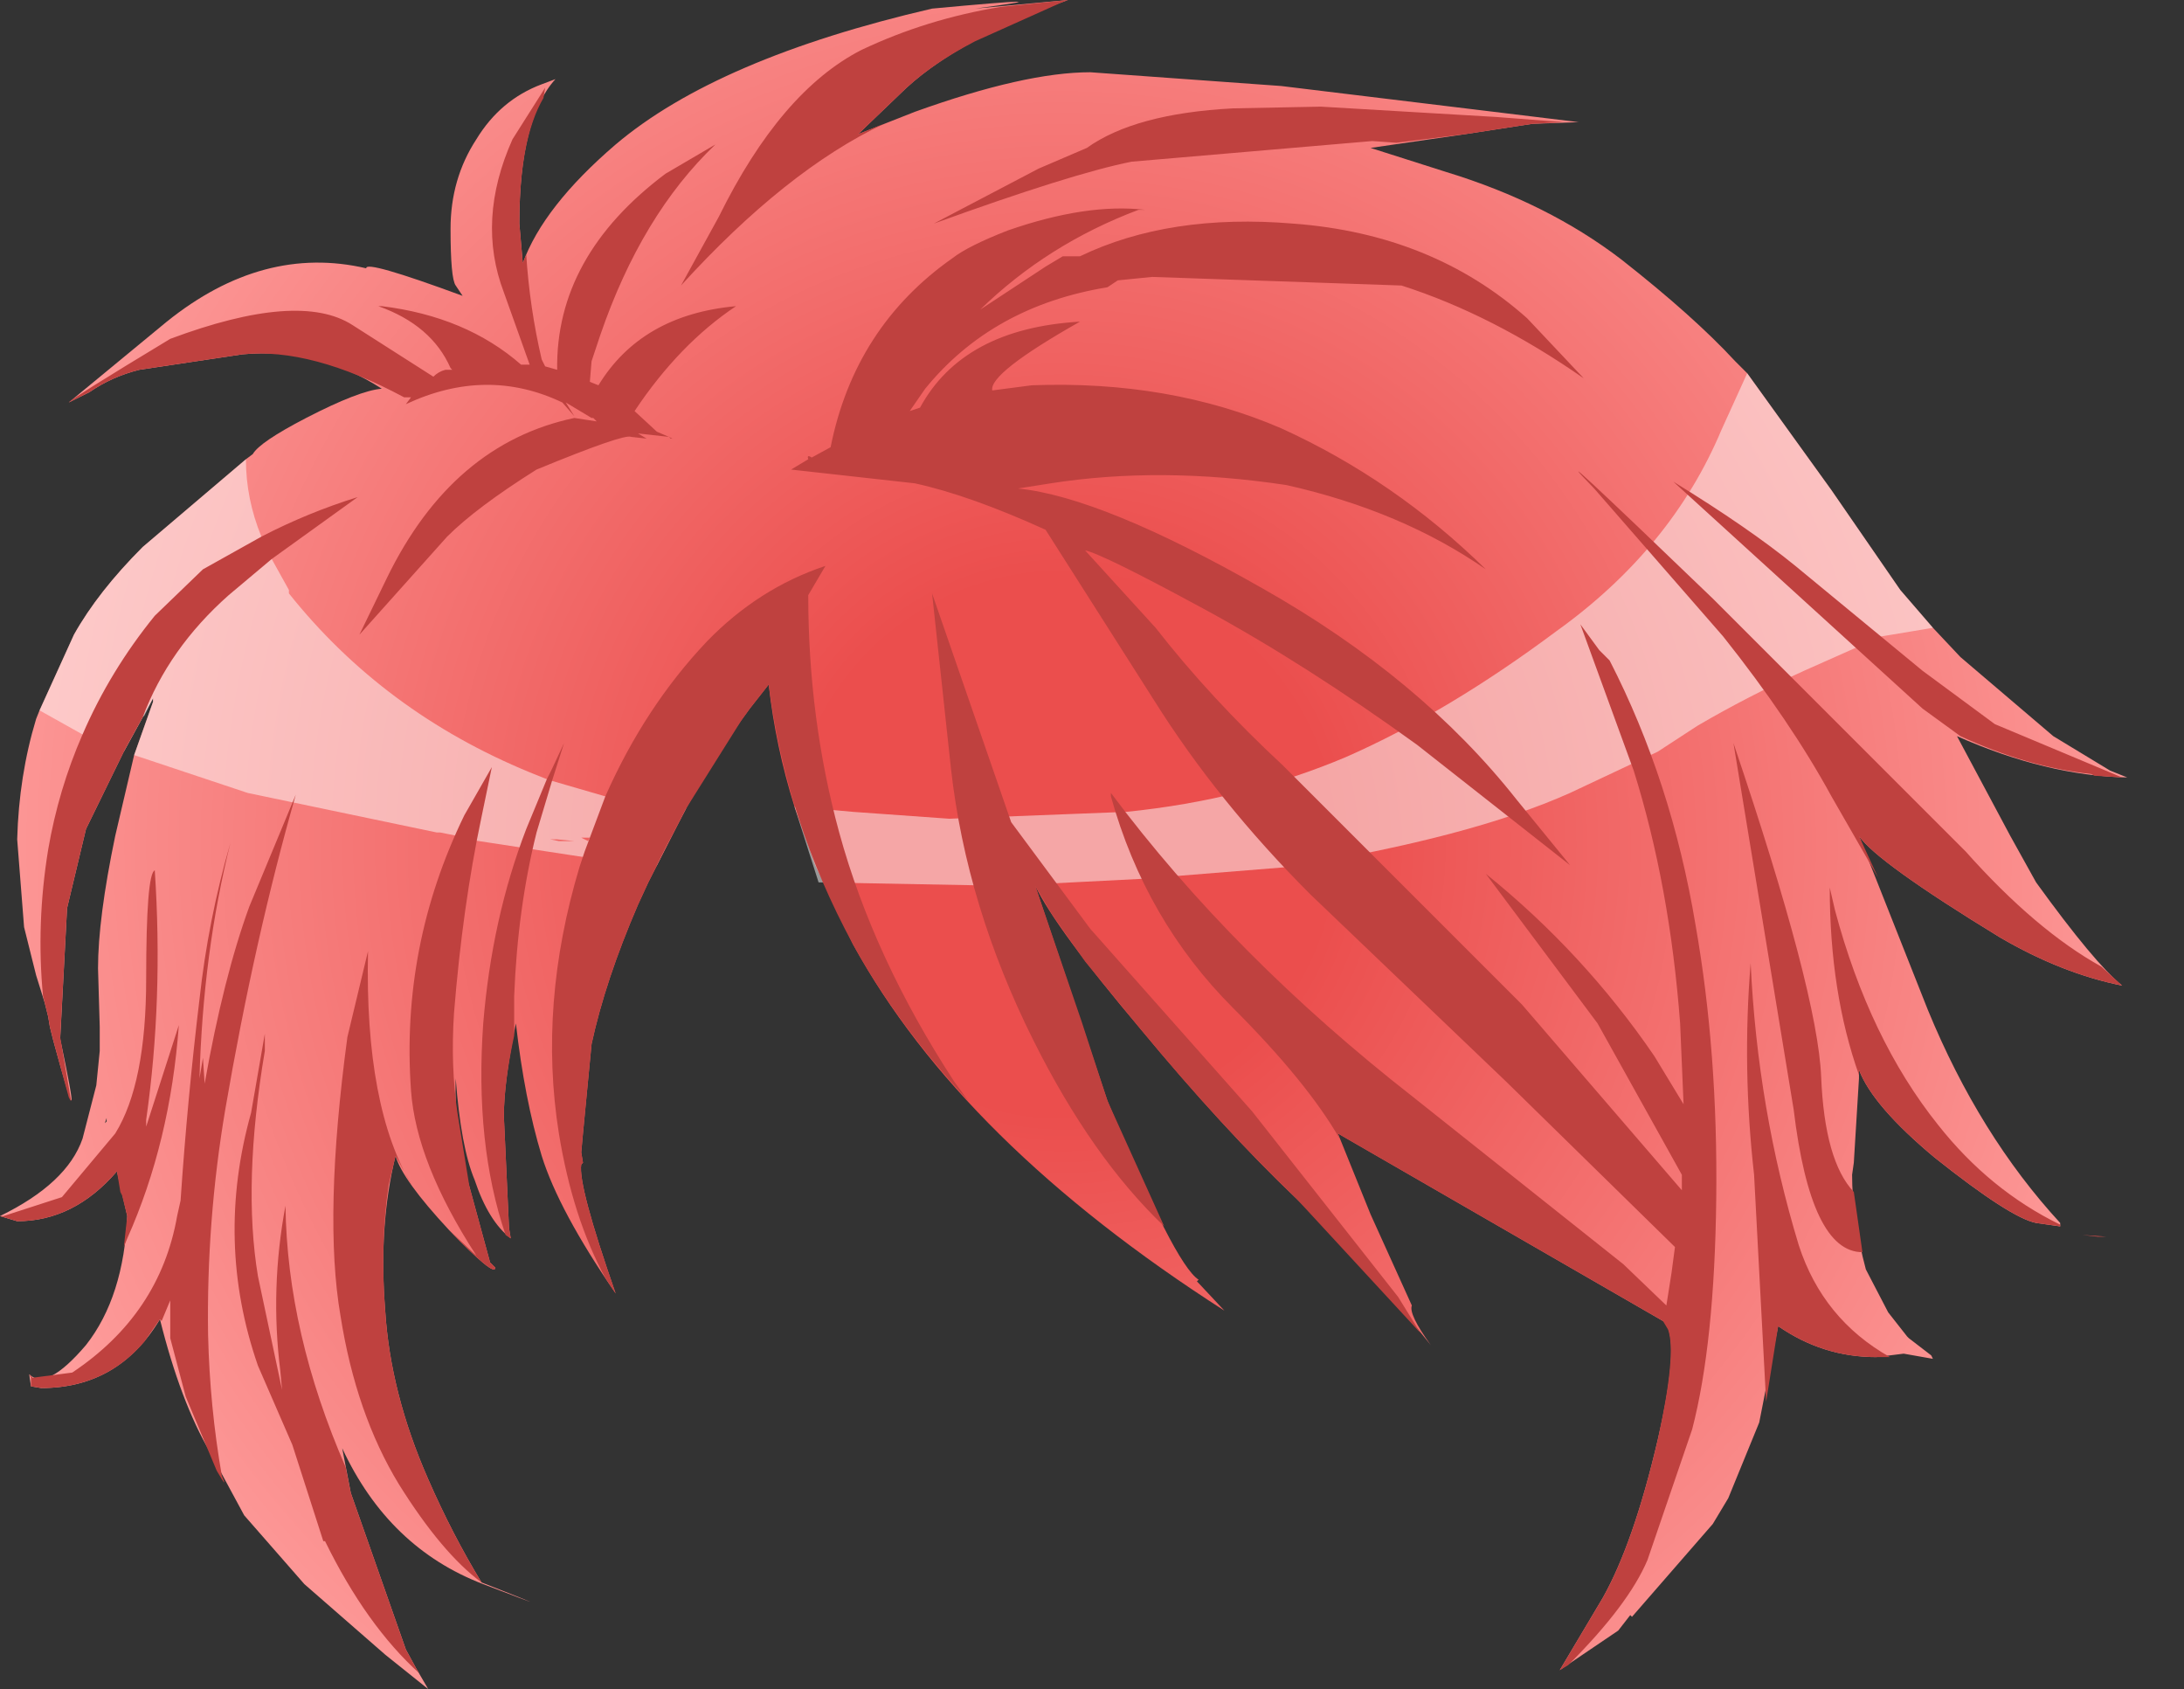 <svg xmlns="http://www.w3.org/2000/svg" xmlns:ffdec="https://www.free-decompiler.com/flash" xmlns:xlink="http://www.w3.org/1999/xlink" ffdec:objectType="frame" width="63.5" height="49.1"><rect width="100%" height="100%" fill="#333333" stroke="none"/><use ffdec:characterId="3" xlink:href="#a" width="63.5" height="49.1"/><defs><radialGradient id="b" cx="0" cy="0" r="819.2" gradientTransform="translate(28.5 19.55)scale(.042)" gradientUnits="userSpaceOnUse" spreadMethod="pad"><stop offset=".227" stop-color="#eb4e4d"/><stop offset="1" stop-color="#ffa2a1"/></radialGradient><radialGradient id="c" cx="0" cy="0" r="819.2" gradientTransform="translate(61.05 24.55)scale(0)" gradientUnits="userSpaceOnUse" spreadMethod="pad"><stop offset=".227" stop-color="#eb4e4d"/><stop offset="1" stop-color="#ffa2a1"/></radialGradient><radialGradient id="d" cx="0" cy="0" r="819.2" gradientTransform="translate(58.5 30.95)scale(.001)" gradientUnits="userSpaceOnUse" spreadMethod="pad"><stop offset=".227" stop-color="#eb4e4d"/><stop offset="1" stop-color="#ffa2a1"/></radialGradient><g id="a" fill-rule="evenodd"><path fill="url(#b)" d="m13.35-2.55.4-.15Q12.7-1.55 12.7 1.5l.1 1.15Q13.4 1 15.5-.8q2.95-2.5 9.2-3.95 4.3-.4 1.25 0l2.7-.25q-3.35 1.2-4.9 2.75l-1.2 1.15 1.65-.65q3.2-1.15 5.1-1.15l5.55.4 8.65 1.05-1.35.05-1.95.3-2.75.4 2.2.7q2.95.9 5.1 2.55 2.1 1.65 3.3 2.95l.35.35 2.45 3.4 2 2.9.95 1.1.8.85 2.7 2.3 1.65 1 .5.2q-2.35-.05-4.95-1.2l1.55 2.9.75 1.35q1.7 2.35 2.5 3-1.75-.35-3.55-1.4-3.6-2.2-4.1-2.95l2 5.05q1.5 3.65 3.85 6.2v.1l-.7-.1q-.75-.15-2.95-1.9-1.8-1.5-2.2-2.55v.25l-.15 2.45-.05.35q0 1.25.4 2.75l.65 1.25.55.7.05.05.65.5.05.1-.85-.15-.8.1q-1.55 0-2.85-.9l-.55 2.8-.9 2.2-.45.75-2.35 2.7-.05-.05-.35.45-1.7 1.15 1.25-2.1q.9-1.6 1.6-4.6.7-3.05.15-3.45l-9.45-5.45.95 2.35 1.2 2.65q-.1.25.55 1.15-1.75-2.2-3.9-4.25t-4.55-4.95Q28.3 22 27.7 20.75L29.8 27q1.95 4.75 2.65 5.2l-.05.05.05.05.75.8q-7.65-4.9-10.8-10.65l-1.1-2.3-.6-1.7q-.55-1.75-.75-3.55l-.55.7q-1 1.35-1.85 2.9l-1.1 2.15-.3.65q-.95 2.2-1.35 4.05l-.25 2.6-.05.55.05.3-.05.05q-.1.6 1 3.75-1.65-2.4-2.15-4-.5-1.65-.75-3.85-.35 1.7-.35 2.7l.15 3.25.05.3q-.65-.5-1.05-1.7-.4-.95-.55-2.95-.05 1.6.4 3.15l.6 2.2.15.15q0 .3-1.35-1.1Q9.3 29.3 9.1 28.6q-.5 2.05-.3 4.5.15 2.4 1.25 4.9.7 1.6 1.55 3 2.8 1.1.05.05t-4.1-3.95l.25 1.3 1.6 4.55.3.55.35.6-1.25-1-2.35-2.05-1.75-2-1-1.85q-.85-1.45-1.45-3.85-1.2 2-3.45 2l-.3-.05-.05-.35q.5.5 1.65-.85 1.1-1.4 1.2-3.75l-.3-1.3Q-.25 30.5-1.9 30.5l-.5-.15Q-.45 29.4 0 28.1l.4-1.55.1-1v-.7l-.05-1.7q0-1.45.5-3.85l.55-2.35.55-1.55v-.1l-.85 1.55L.1 19.1l-.55 2.3-.2 3.8q.75 3.55-.2.05l-.1-.4-.05-.3-.1-.4-.25-.8-.35-1.4-.2-2.55q.05-1.85.55-3.5l.1-.25 1-2.2q.7-1.25 2-2.55l3-2.55.2-.15q.2-.35 1.55-1.05 1.55-.8 2.2-.85-1.85-1.2-4.05-1l-3 .45q-.8.2-1.45.65l-.6.3 2.85-2.35q2.8-2.25 5.8-1.55-.05-.25 2.8.8l-.2-.3q-.15-.2-.15-1.65t.75-2.6q.7-1.15 1.9-1.6M.65 27.65l.05-.05v-.1z" transform="translate(2.4 5)"/><path fill="url(#c)" d="M61.1 24.5v.1l-.05-.15z" transform="translate(2.4 5)"/><path fill="url(#d)" d="m58.6 30.95-.45-.05.7.05z" transform="translate(2.4 5)"/><path fill="#fff" fill-opacity=".498" d="m55.25 17.15.95 1.1-1.5.25-2.25 1q-1.65.75-3.1 1.6l-1.15.75-2.55 1.2q-2.9 1.3-8.15 2.15l-4.35.35-3.95.2-5.4-.1-.7-2.2h.05l1.65.15 2.8.2 5.15-.2q3.45-.35 6.4-1.6 2.95-1.3 6.1-3.65 3.35-2.4 4.8-5.85l.75-1.65 2.45 3.4zm-46.85.1q2.75 3.45 7 5.2l.5.2.15.05 1.55.45 2.35.35-.3.55-.3.6-.25.5-.05.05h-1l-.4-.15-.45-.1-3.6-.55-.1.05.05-.1-.75-.15h-.1l-5.5-1.15-3.3-1.1.55-1.55v-.1l-.25.5-.05.05-.55 1-1.2-.5-1.25-.7 1-2.2q.7-1.25 2-2.55l3-2.55q0 1.15.45 2.25l.2.5.1.15.5.9zm8.7 7.2.05-.1h-.25zm-.4 0-.5-.05H16l.25.05z"/><path fill="#bf413f" d="M15.8 2.85q-.7 1.2-.7 3.65l.1 1.15.1-.25q.1 1.55.45 3.05l.1.2.35.1q-.05-3.3 3.15-5.7l1.45-.85q-2.15 2.05-3.35 5.55l-.25.75-.05.6.25.1q1.25-2.05 4-2.3-1.65 1.1-2.95 3.05l.65.6.35.15.1.05h-.05l-.05-.05-.9-.1.25.15-.45-.05q-.2-.1-2.75.95-1.75 1.1-2.6 1.95l-2.55 2.85.8-1.65q1.9-3.9 5.45-4.65l.65.1-.1-.1h-.05l-.75-.45.25.4-.35-.4q-2.2-1.05-4.55.05l.15-.2h-.2q-2.7-1.45-4.7-1.25l-3 .45q-.8.2-1.45.65l-.6.3q.05-.1 2.95-1.85 3.75-1.4 5.3-.4l2.35 1.5q.15-.15.35-.2h.2l-.05-.05q-.55-1.25-2.1-1.8h.1q2.45.3 4.05 1.7h.25l-.75-2.1q-.8-2.1.25-4.45l.95-1.5zM29.1.2l1.95-.2-.25.1-2.45 1.1q-1.35.7-2.2 1.55l-1.2 1.15.75-.3q-2.85 1.35-5.9 4.7l1.1-2q1.8-3.65 4.15-4.85Q26.95.55 29.1.2m2.5 4.1q1.4-1 4.25-1.15l2.55-.05 5.1.3 1.95.15-.9.05-1.95.3-2 .25-.7-.05-7 .6q-1.75.35-5.75 1.8l3.05-1.6zM48.65 14q2.2 1.35 3.55 2.45l3.7 3.05 2.1 1.55 3.7 1.55-.8-.05-.1-.05q-1.85-.2-3.8-1.1l-1.1-.8zm-2.6-3q-2.65-1.85-5.3-2.7l-7.25-.25-1 .1-.3.2q-3.35.55-5.3 2.95l-.45.65.3-.1q1.25-2.3 4.65-2.5-2.65 1.5-2.55 2L30 11.2q4-.15 7.25 1.25 3.3 1.5 5.95 4.1-2.45-1.7-5.8-2.45-3.65-.55-6.85-.05l-.95.15q2.45.25 7.1 2.9 4.6 2.6 7.4 6.15l1.55 1.9-4.45-3.5Q37.95 19.3 35 17.7T31.55 16l2.05 2.25q1.6 2.05 3.7 4l6.95 6.95 4.65 5.4v-.45l-2.45-4.4-3.25-4.35q2.85 2.3 4.9 5.3l.85 1.4-.1-2.35q-.3-4-1.35-7.35l-1.55-4.25.55.75.3.3q1.8 3.5 2.5 7.7.65 3.7.6 7.95-.05 4.2-.7 6.7l-1.3 3.8q-.55 1.3-2.3 3.05l-.25.15 1.25-2.1q.9-1.6 1.6-4.6.55-2.5.3-3.2l-.15-.25-9.45-5.45.05.15q-.95-1.65-3.1-3.8-2.55-2.55-3.55-6.15v-.1q3.55 4.75 8.8 8.85l6.1 4.85 1.25 1.2.15-.95.1-.75-4.9-4.8L38.1 26q-2.7-2.7-4.55-5.65L30.4 15.4q-2.2-1-3.8-1.35l-3.6-.4.5-.3q-.05-.15.1-.05l.55-.3q.7-3.5 3.55-5.5.45-.35 1.6-.8 2.3-.8 4-.6h-.2q-2.65 1-4.6 2.9l1.9-1.25.5-.3h.5Q34 6.2 37.6 6.5q4.05.3 6.8 2.75zm8.55 14.5-1.35-2.35q-1.2-2.2-3.15-4.65l-3.75-4.3q-1.8-1.85 3.45 3.2l7.35 7.35q2.05 2.3 3.95 3.35l.6.55q-1.75-.35-3.55-1.4-3.6-2.2-4.1-2.95zm-1.4.3.15.65q1 3.75 3 6.25 1.5 1.9 3.55 2.9v.05l-.7-.1q-.75-.15-2.95-1.9-1.8-1.5-2.2-2.55v.15q-.85-2.4-.85-5.45m1.35 13.65q-1.55 0-2.85-.9l-.35 2.2-.35-6.6q-.35-3.1-.1-6.15.2 4.25 1.4 8.2.7 2.15 2.65 3.25zm-.4-3.05q-1.5 0-2-4.15L50.4 21.6q2.45 7.25 2.55 9.7t.95 3.35zM23.5 17.3q0 3.6.9 6.9 1 3.65 3.35 7.25l.4.55q-2.05-2.2-3.35-4.55-1.95-3.6-2.45-7.55l-.55.7-.25.35-1.6 2.55-.6 1.15-.5 1-.3.65q-.95 2.2-1.35 4.05l-.25 2.6-.05.55.05.3-.05.05q-.1.6 1 3.75l-.3-.45q-.95-1.75-1.35-4.2-.6-3.75.6-7.75l.15-.45.6-1.6q1.15-2.6 2.95-4.5 1.5-1.55 3.45-2.2zm8.2 9.7 4.7 5.3 4.25 5.4.65 1.05-3.6-3.9q-2.15-2.05-4.55-4.95l-1.6-1.95-.95-1.35-.5-.85 1.35 3.95.75 2.3 1.65 3.65q-2.1-2-3.8-5.4-1.95-3.9-2.4-7.9l-.55-5.1 2.3 6.65zM10.4 14.45l-2.5 1.8-1.25 1.05q-1.75 1.55-2.5 3.55l-.55 1-1.1 2.25-.55 2.3-.2 3.75.3 1.75q.05.2-.05 0l-.45-1.65-.1-.4-.05-.3-.1-.4-.05-.2q-.2-2.1.15-4.25.3-1.75 1-3.35.8-1.85 2.1-3.45l1.4-1.35 1.7-.95q1.35-.7 2.8-1.15M8.6 23.1q-1.2 4.2-2.05 9.15-.55 3.25-.5 6.55.05 2.1.4 4.1.2.45-.15-.15l-.9-2.15-.45-1.7v-1.1l-.25.6-.05-.05-.45.65q-1.15 1.35-3 1.35l-.3-.05v-.25l-.05-.1.1.1 1.15-.15q2.55-1.7 3.05-4.55l.1-.45q.2-2.95.55-5.85.25-2.3.9-4.55-.8 3.2-.9 6.85l.1-.6.05.75q.55-3.1 1.3-5.15zm-4.1 2.2q.25 3.75-.25 7.25v.2l.95-2.95q-.25 3.4-1.5 6.2l-.1.25.1-.9-.15-.6-.05-.1-.1-.6Q2.15 35.5.5 35.5l-.5-.15h.1l1.7-.55 1.55-1.85q.9-1.45.9-4.5t.25-3.15m11.55-2.95.35-.75-.35 1.1-.45 1.5q-.55 2.2-.65 4.75v1.15q-.3 1.4-.3 2.35l.15 3.25.05.3-.15-.1q-.9-2.65-.65-6.15.25-3.05 1.25-5.65l.6-1.45zm-2.85 7.1q-.1 1.55.1 2.9l.35 2.15.6 2.2.15.15q0 .3-1.35-1.1l.8.75q-1.75-2.7-1.9-4.8-.3-4.2 1.55-8l.8-1.4-.3 1.45q-.55 2.6-.8 5.7m-1.7 4.15-.2.85q-.25 1.7-.1 3.65.15 2.4 1.25 4.9.7 1.6 1.55 3-1.15-.85-2.4-2.85-1.25-2.05-1.7-4.9-.5-2.9.2-8.1l.6-2.5q-.1 4.55 1.3 6.85zm-3.8-3.55v.5q-.65 3.85-.2 6.55l.7 3.3-.05-.55q-.3-2.4.15-4.8.05 3.7 1.75 7.6l.15.75 1.6 4.55.3.55.1.15q-1.55-1.4-2.75-3.85H9.4L8.5 42l-1-2.3q-1.25-3.6-.2-7.35z"/></g></defs></svg>